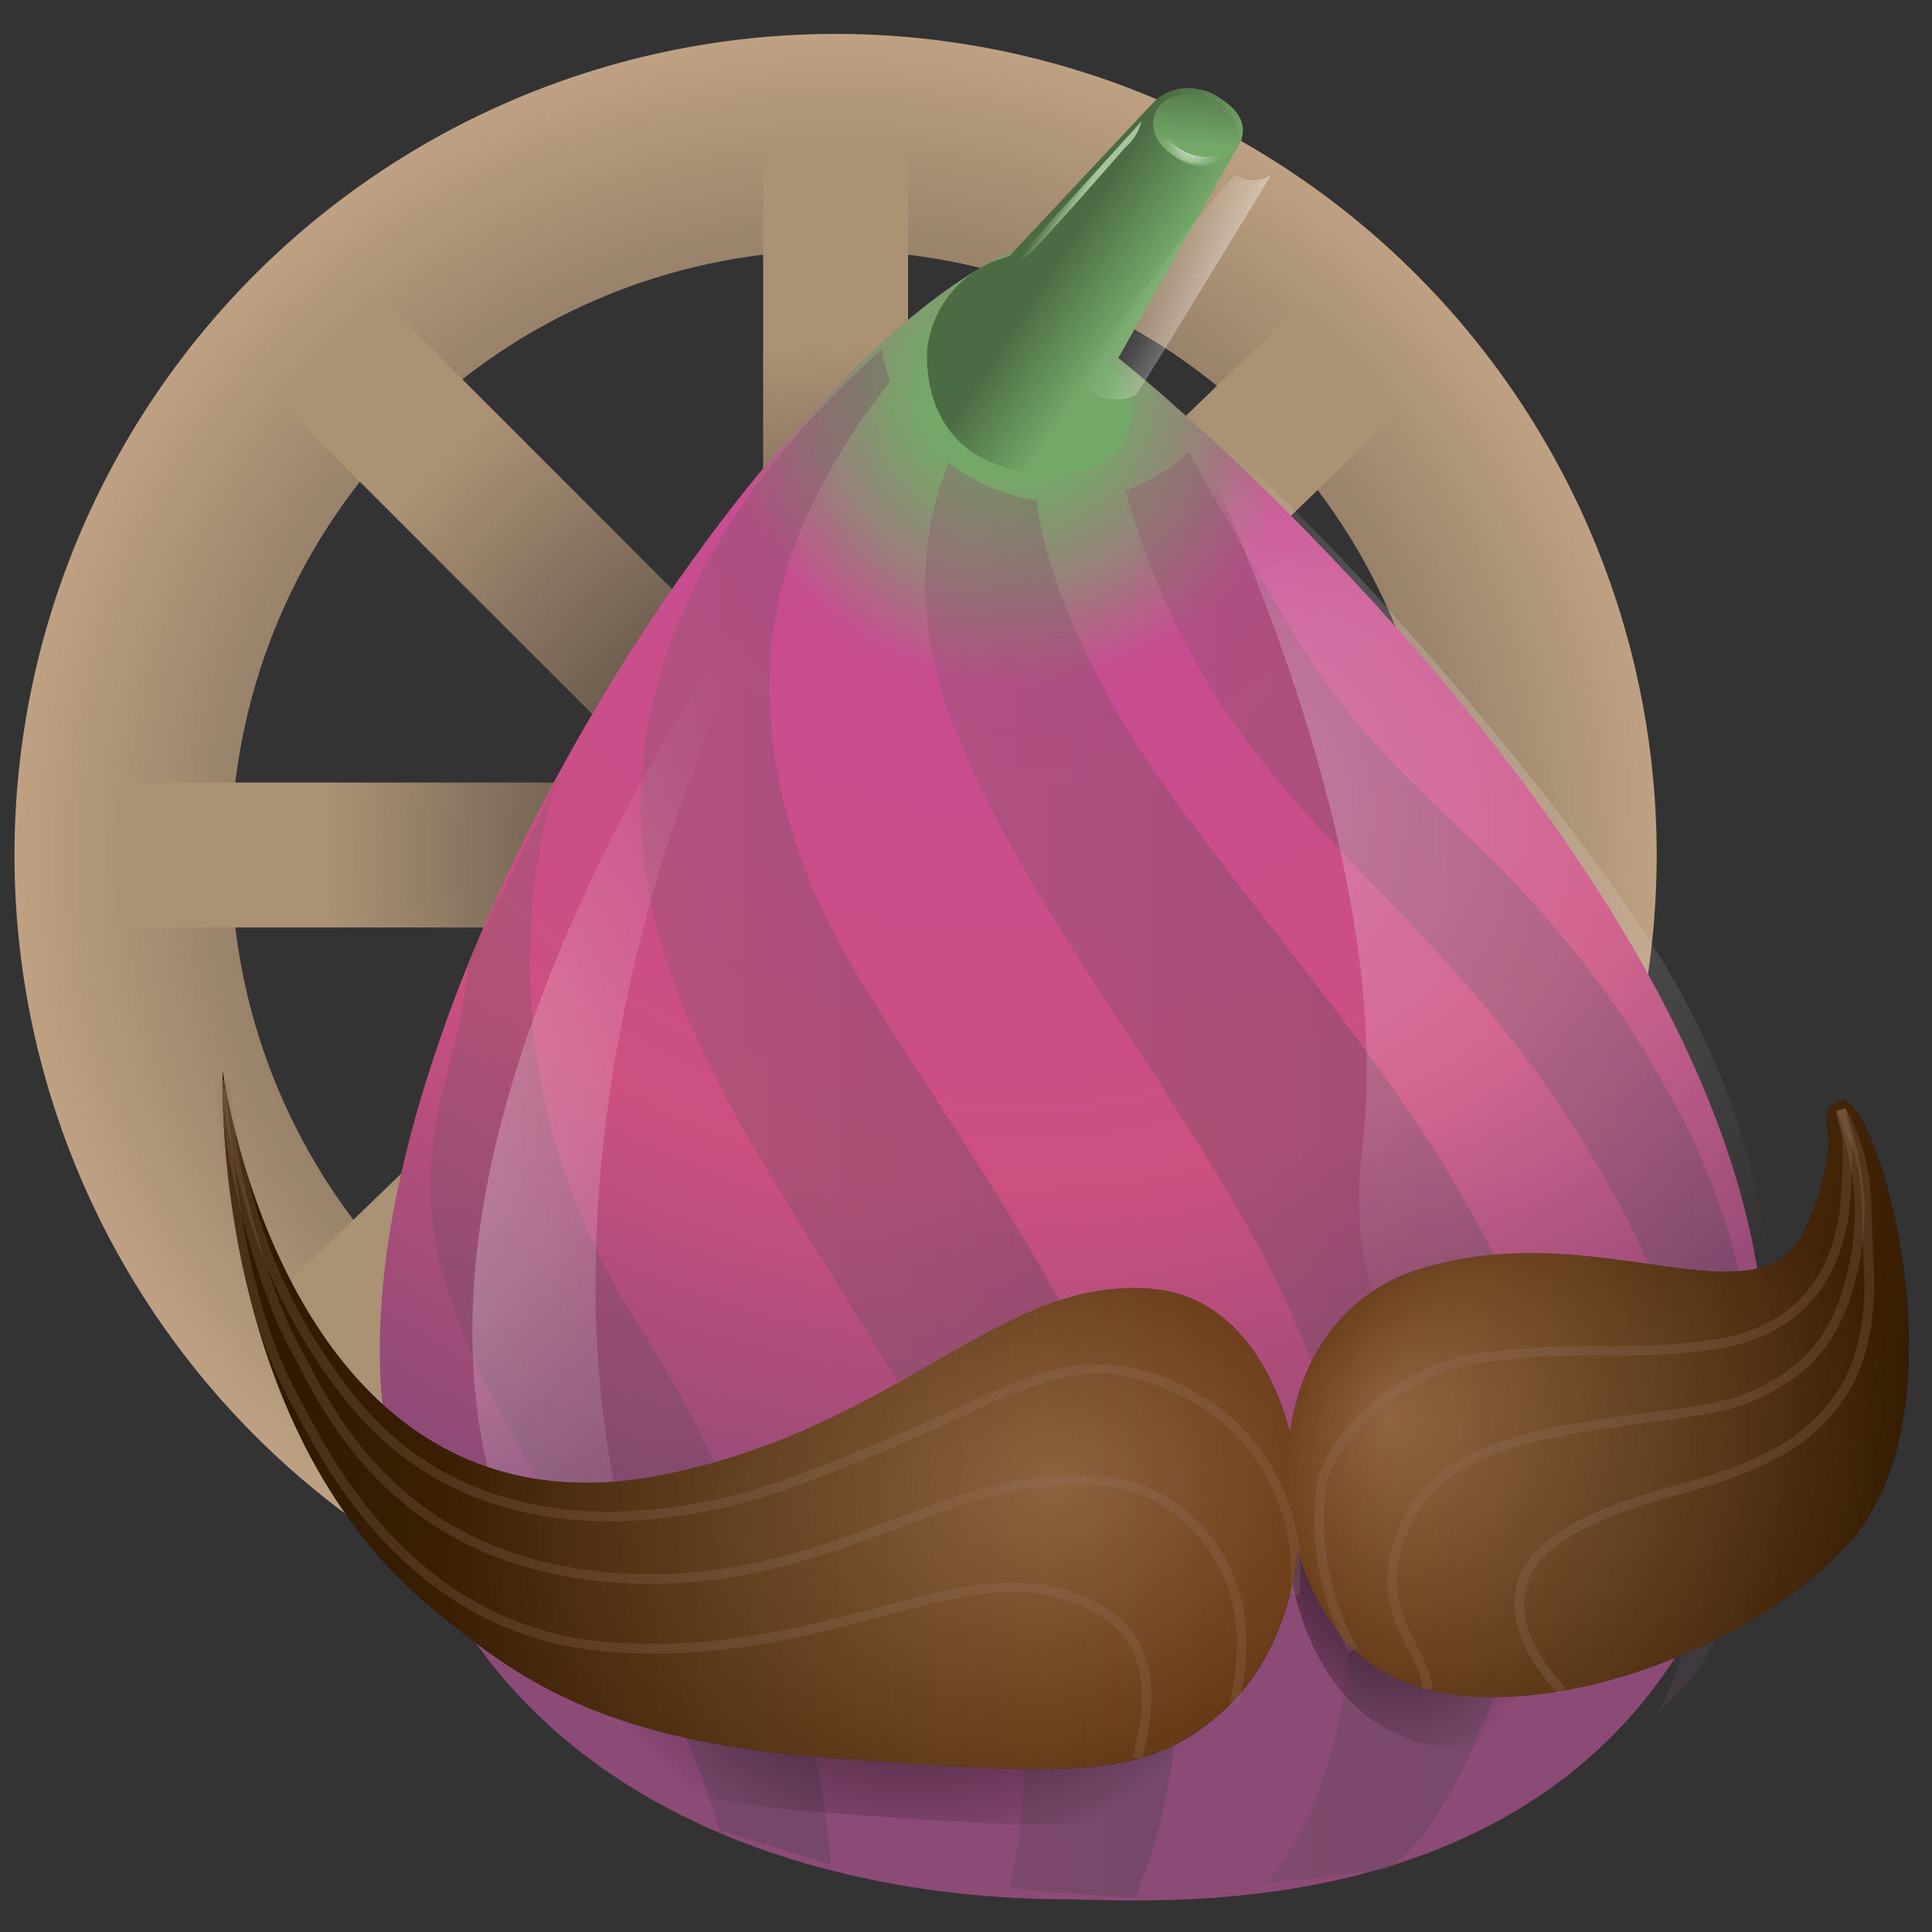 <svg xmlns="http://www.w3.org/2000/svg" xmlns:xlink="http://www.w3.org/1999/xlink" width="200" height="200" viewBox="0 0 200 200"><rect x="0" y="0" width="200" height="200" fill="#333333" stroke="none"/><defs><radialGradient id="a" cx="86.5" cy="88.51" r="85" gradientUnits="userSpaceOnUse"><stop offset="0" stop-color="#332d2b"/><stop offset="1" stop-color="#bda182"/></radialGradient><radialGradient id="b" cx="86.5" cy="88.51" r="57.98" gradientTransform="translate(-37.25 87.09) rotate(-45)" gradientUnits="userSpaceOnUse"><stop offset="0" stop-color="#332d2b"/><stop offset="1" stop-color="#ab9275"/></radialGradient><radialGradient id="c" cy="88.51" r="57.98" gradientTransform="translate(87.24 212.26) rotate(-136)" xlink:href="#b"/><radialGradient id="d" cy="88.51" r="52.95" gradientTransform="matrix(1, 0, 0, 1, 0, 0)" xlink:href="#b"/><radialGradient id="e" cy="88.51" r="52.95" gradientTransform="translate(-2.01 175.01) rotate(-90)" xlink:href="#b"/><linearGradient id="f" x1="115.04" y1="20.02" x2="120.09" y2="23.32" gradientUnits="userSpaceOnUse"><stop offset="0" stop-color="#4b6b43"/><stop offset="1" stop-color="#74a868"/></linearGradient><radialGradient id="g" cx="104.86" cy="40.45" r="126.87" gradientUnits="userSpaceOnUse"><stop offset="0.07" stop-color="#74a868"/><stop offset="0.1" stop-color="#7e9d6d"/><stop offset="0.16" stop-color="#98817a"/><stop offset="0.23" stop-color="#c2538e"/><stop offset="0.24" stop-color="#c74d91"/><stop offset="0.65" stop-color="#cc5080"/><stop offset="0.66" stop-color="#ca5080"/><stop offset="0.99" stop-color="#8c4a76"/></radialGradient><linearGradient id="h" x1="109.78" y1="26.07" x2="118" y2="31.44" xlink:href="#f"/><linearGradient id="i" x1="123.65" y1="15.04" x2="124.24" y2="7.28" gradientTransform="translate(96.08 -108.03) rotate(70.99)" gradientUnits="userSpaceOnUse"><stop offset="0" stop-color="#74a868"/><stop offset="1" stop-color="#4b6b43"/></linearGradient><radialGradient id="j" cx="124.72" cy="21.76" r="3.51" gradientTransform="matrix(0.96, 0.29, -0.29, 0.96, 10.06, -42.14)" gradientUnits="userSpaceOnUse"><stop offset="0.31" stop-color="#fff" stop-opacity="0.53"/><stop offset="0.33" stop-color="#fff" stop-opacity="0.51"/><stop offset="0.48" stop-color="#fff" stop-opacity="0.33"/><stop offset="0.62" stop-color="#fff" stop-opacity="0.18"/><stop offset="0.75" stop-color="#fff" stop-opacity="0.08"/><stop offset="0.87" stop-color="#fff" stop-opacity="0.02"/><stop offset="0.97" stop-color="#fff" stop-opacity="0"/></radialGradient><linearGradient id="k" x1="110.43" y1="19.32" x2="112" y2="20.34" gradientUnits="userSpaceOnUse"><stop offset="0" stop-color="#4b6b43"/><stop offset="1" stop-color="#a5c49e"/></linearGradient><linearGradient id="l" x1="52.44" y1="84.82" x2="70.18" y2="186.12" gradientUnits="userSpaceOnUse"><stop offset="0" stop-color="#8d576c"/><stop offset="0.99" stop-color="#504254"/></linearGradient><linearGradient id="m" x1="66.34" y1="116.31" x2="121.85" y2="116.31" xlink:href="#l"/><linearGradient id="n" x1="116.51" y1="112.14" x2="181.9" y2="112.14" xlink:href="#l"/><linearGradient id="o" x1="95.8" y1="121.44" x2="160.57" y2="121.44" xlink:href="#l"/><radialGradient id="p" cx="154.32" cy="89.87" fx="108.811" fy="81.151" r="50.8" gradientUnits="userSpaceOnUse"><stop offset="0" stop-color="#fff"/><stop offset="0.97" stop-color="#fff" stop-opacity="0"/></radialGradient><radialGradient id="q" cx="35.7" cy="123.79" fx="-10.025" fy="112.308" r="74.36" gradientTransform="matrix(1, 0, 0, 1, 0, 0)" xlink:href="#j"/><radialGradient id="r" cx="94.64" cy="155.79" r="51.3" gradientUnits="userSpaceOnUse"><stop offset="0"/><stop offset="0.74" stop-opacity="0"/></radialGradient><radialGradient id="s" cx="144.71" cy="149.51" r="46.67" gradientTransform="matrix(0.02, 1, -0.61, 0.01, 231.97, 2.84)" xlink:href="#r"/><radialGradient id="t" cx="86.31" cy="157.77" fx="62.647" r="63.94" gradientTransform="translate(191.09 261.51) rotate(170.54) scale(1 0.76)" gradientUnits="userSpaceOnUse"><stop offset="0" stop-color="#fff"/><stop offset="0.74"/></radialGradient><linearGradient id="u" x1="130.39" y1="145.99" x2="30.78" y2="147.6" gradientUnits="userSpaceOnUse"><stop offset="0" stop-color="#7d4518"/><stop offset="0.24" stop-color="#723f14"/><stop offset="0.66" stop-color="#562f0a"/><stop offset="1" stop-color="#3b1f00"/></linearGradient><radialGradient id="v" cx="171.52" cy="155.25" fx="148.944" fy="135.022" r="47.21" gradientTransform="translate(-43.17 88.12) rotate(-22.95) scale(1 0.94)" gradientUnits="userSpaceOnUse"><stop offset="0" stop-color="#fff"/><stop offset="0.73"/></radialGradient><linearGradient id="w" x1="136.56" y1="136.63" x2="200.83" y2="151.9" xlink:href="#u"/><linearGradient id="x" x1="128.62" y1="32.77" x2="117.05" y2="26.58" gradientTransform="matrix(1, 0, 0, 1, 0, 0)" xlink:href="#j"/></defs><title>lein-figwheel</title><path d="M86.5,3.51a85,85,0,1,0,85,85A85,85,0,0,0,86.5,3.51Zm0,147.59a62.59,62.59,0,1,1,62.59-62.59A62.59,62.59,0,0,1,86.5,151.1Z" fill="url(#a)"/><rect x="12" y="81.01" width="149" height="15" transform="translate(87.92 -35.24) rotate(45)" fill="url(#b)"/><rect x="12" y="81.01" width="149" height="15" transform="translate(210.2 92.08) rotate(136)" fill="url(#c)"/><rect x="12" y="81.01" width="149" height="15" fill="url(#d)"/><rect x="12" y="81.01" width="149" height="15" transform="translate(175.01 2.01) rotate(90)" fill="url(#e)"/><path d="M115.5,37.5l13-23S129,12,126,10a4.39,4.39,0,0,0-5.5.5l-15,16" fill="#74a868"/><path d="M118.12,12.71,105.5,26.5l15-16A4.39,4.39,0,0,1,126,10c3,2,2.5,4.5,2.5,4.5l-13,23" fill="url(#f)"/><path d="M111,24c-28,4-82.76,88.34-69.71,129.88s59.65,42.73,68.85,42.73,59.34,4.75,71.21-43.92-57-109.2-66.47-116.32" fill="url(#g)"/><path d="M114.5,37.5l13.81-22.67S130,12.25,126,10s-6.5.5-6.5.5l-15,16L103,27a11.23,11.23,0,0,0-7,9s-1,9,7,12,13,0,14-4S114.5,37.5,114.5,37.5Z" fill="url(#h)"/><ellipse cx="123.78" cy="13.35" rx="3.5" ry="4.5" transform="translate(70.84 126.03) rotate(-70.99)" fill="url(#i)"/><path d="M127.55,15c-1.13,1.57-3.68,1.66-5.7.21a4.65,4.65,0,0,1-2.11-4.1c-.77,1.56,0,3.73,1.83,5.06,2,1.45,4.56,1.36,5.69-.21a2.77,2.77,0,0,0,.51-1.37A3.23,3.23,0,0,1,127.55,15Z" fill="url(#j)"/><path d="M118.17,12.56,106.1,25.83l-2.23,1s1.1,1,2.8-.65,9.84-10.94,9.84-10.94A5.14,5.14,0,0,0,118.17,12.56Z" fill="url(#k)"/><path d="M48.5,99.5c-1,14-9,21,1,42s19,28,25,48L86,193s-1-26-20-56-8-57-8-57Z" opacity="0.36" fill="url(#l)"/><path d="M83.5,53.5a64.83,64.83,0,0,1,8.66-14,19,19,0,0,1-.88-3.35C80,46.16,64.57,64.35,66.5,87.5c3,36,48,65,38,108l13,1c15-37-12.3-68.17-29-96C79.65,85.74,76.44,68.62,83.5,53.5Z" opacity="0.36" fill="url(#m)"/><path d="M173.5,114.5c-14-26-28-30-39-48-5.21-8.52-9-15.3-11.44-19.72a19,19,0,0,1-6.55,4,79.21,79.21,0,0,0,9,20.67c11,18,28,27,42,53s8,46,4,53l2-2C181.5,168.5,187.5,140.5,173.5,114.5Z" opacity="0.36" fill="url(#n)"/><path d="M107.31,51.79a19,19,0,0,1-9.1-3.91c-2.38,5.89-4.06,15,.29,26.62,8.69,23.08,31.55,47.29,38,69,6.54,22,2.56,42.43-5.5,51.5l12.5-1.5s8-3,16-33-31-64-44-87C110,63.73,107.89,56.68,107.31,51.79Z" opacity="0.36" fill="url(#o)"/><path d="M123,44s22,43,18,75,31,43,38,32,5-31-6-50S129,45,123,44Z" opacity="0.32" fill="url(#p)"/><path d="M83,55S51,96,49,134s26,49,26,49-11-15.4-13-41C60.23,119.68,64.83,88.54,83,55Z" opacity="0.83" fill="url(#q)"/><path d="M44.69,172.14c-23.08-19.08-21.63-55.51-21.63-55.51s6.69,50,46.16,41.63c24.52-5.2,34.62-20.81,50.49-19.08s20.2,31.22,7.22,43.37c-8.12,7.58-15.87,6.93-40.4,5.2S53.35,179.29,44.69,172.14Z" fill="url(#r)"/><path d="M157.41,181.3a71.71,71.71,0,0,0,26.19-44.87c-7.06,3.42-21.18-4.16-36.58.63-18.58,5.78-16.73,33.83-4.2,41.49C146.72,180.93,151.86,181.71,157.41,181.3Z" fill="url(#s)"/><path d="M44.69,166.43c-23.08-19.08-21.63-55.51-21.63-55.51s6.69,50,46.16,41.63c24.52-5.2,34.62-20.82,50.49-19.08s20.2,31.22,7.22,43.36c-8.12,7.59-15.87,6.94-40.4,5.21S53.35,173.58,44.69,166.43Z" fill="url(#t)"/><path d="M44.69,166.43c-23.08-19.08-21.63-55.51-21.63-55.51s6.69,50,46.16,41.63c24.52-5.2,34.62-20.82,50.49-19.08s20.2,31.22,7.22,43.36c-8.12,7.59-15.87,6.94-40.4,5.21S53.35,173.58,44.69,166.43Z" opacity="0.82" fill="url(#u)"/><path d="M142.82,172.84c-12.53-7.66-14.38-35.72,4.2-41.49s35.31,6.46,40-4.36,0-11.76,3.56-13,13.42,31.9.72,45.87C180.62,171.59,155.35,180.49,142.82,172.84Z" fill="url(#v)"/><path d="M142.82,172.84c-12.53-7.66-14.38-35.72,4.2-41.49s35.31,6.46,40-4.36,0-11.76,3.56-13,13.42,31.9.72,45.87C180.62,171.59,155.35,180.49,142.82,172.84Z" opacity="0.82" fill="url(#w)"/><path d="M23.26,111.91c.44,9.53,4.24,22.14,7.23,27.54s10.14,23.42,35.84,24c17.29.37,29.28-8.43,39.68-9.75,5.07-.64,11.74-1.67,17.45,4s5.71,12.85,4.29,18.57" fill="none" stroke="#997764" stroke-miterlimit="10" opacity="0.24"/><path d="M23.05,111.77c1.5,5.34,1.87,18.8,13.29,33.08s30,14.28,45.7,8.57,21.43-10,28.57-11.43,14.28,2.86,17.14,5.71A21,21,0,0,1,134,165.11" fill="none" stroke="#997764" stroke-miterlimit="10" opacity="0.24"/><path d="M22.9,112.76c1.15,11.26,2.42,22.88,7.94,32.77,2.45,4.39,11.22,23.6,32.64,25s34.27-8.56,45.7-5.71,10,11.43,8.57,17.14" fill="none" stroke="#997764" stroke-miterlimit="10" opacity="0.24"/><path d="M190.59,114.86c.91,3.41,2.85,8.56,1.42,15.71s-4.28,11.42-11.42,14.28-28.57,1.43-34.28,11.42,1.43,14.28,1.43,18.57" fill="none" stroke="#997764" stroke-miterlimit="10" opacity="0.24"/><path d="M190.59,114.86c.22,2.81,1,.66.49,8.9s-4.78,14-13.35,15.37-14.28,0-24.28,1.43-16.23,9.53-16.66,13.36a27.68,27.68,0,0,0,3.28,16.9" fill="none" stroke="#997764" stroke-miterlimit="10" opacity="0.24"/><path d="M190.59,114.86c3.18,6.4,2.46,8.56,2.85,15.71s-.85,12.65-5.71,17.13c-3.88,3.59-9.62,5.3-15.52,6.94s-13,4.49-14.47,8.77.85,8.26,3.93,11.63" fill="none" stroke="#997764" stroke-miterlimit="10" opacity="0.24"/><path d="M131.58,18.11s-13,21.42-13.87,22.59-6.88.94-4.94-2.57c1.16-2.11,10.64-15.42,15.08-20A3.5,3.5,0,0,0,131.58,18.11Z" opacity="0.71" fill="url(#x)"/></svg>